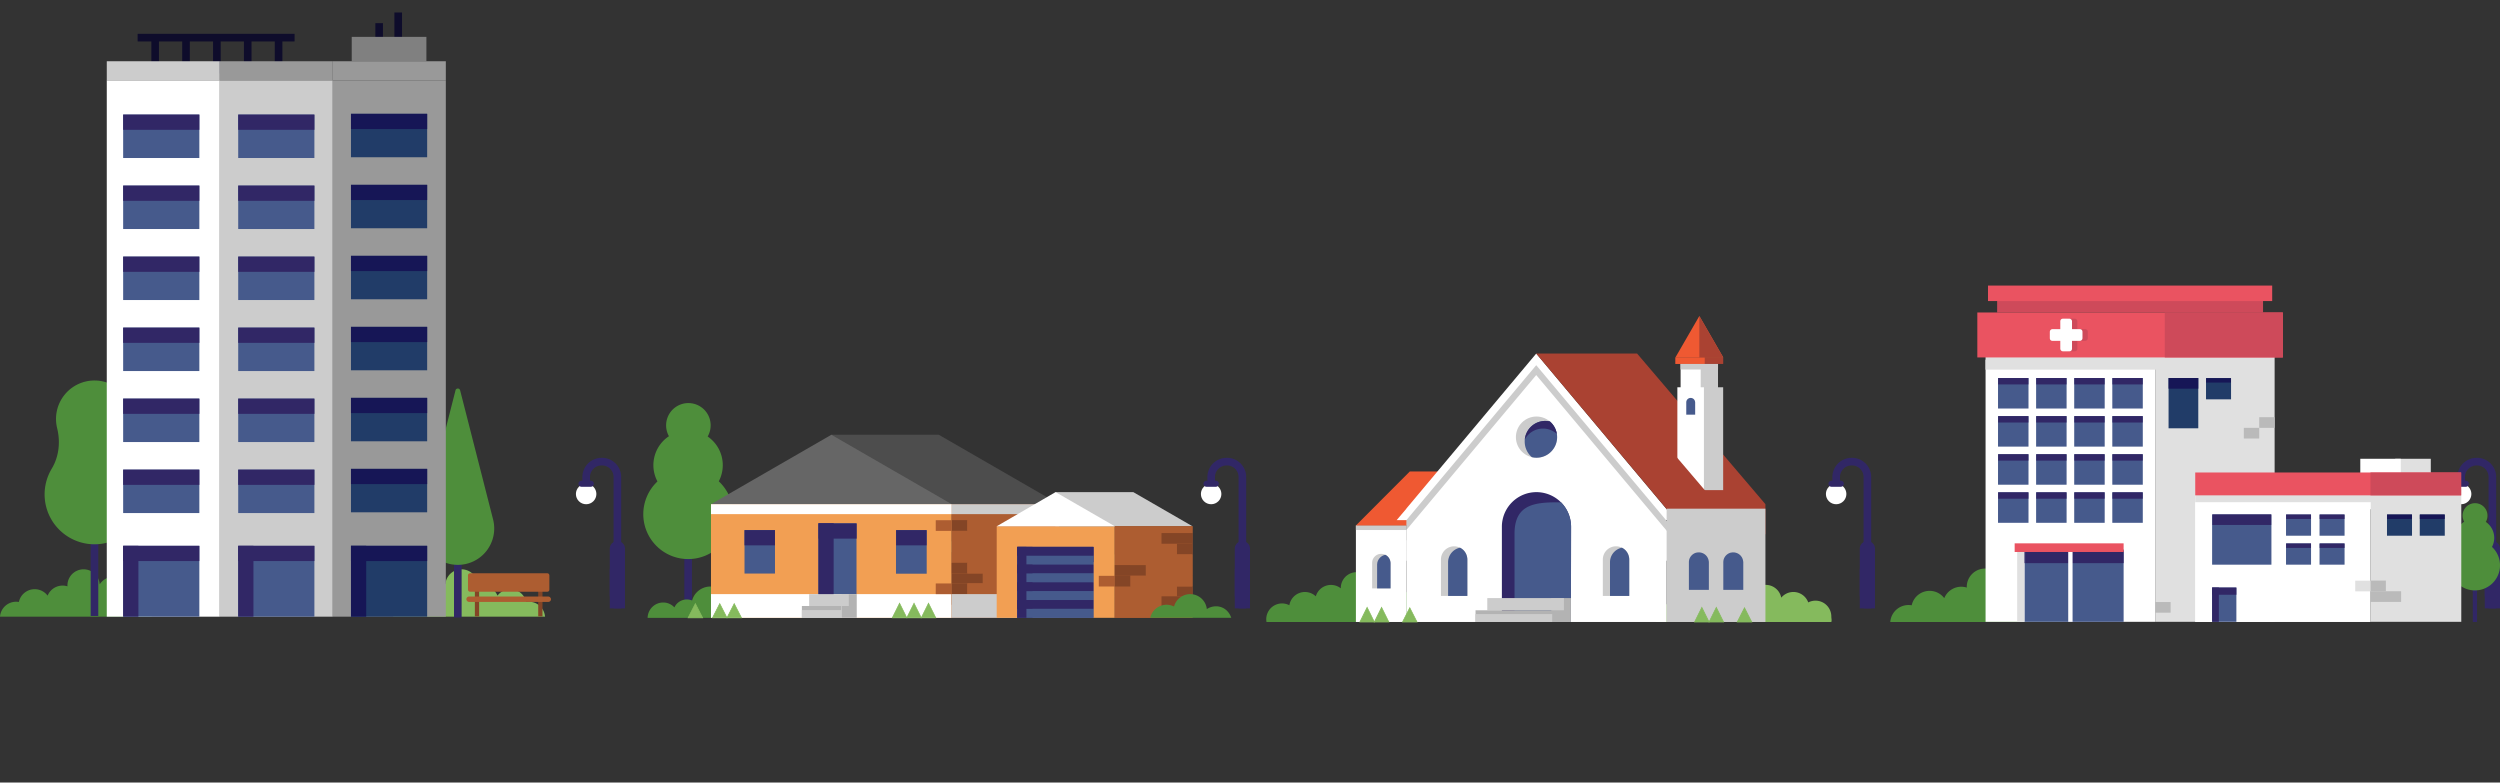 <svg xmlns="http://www.w3.org/2000/svg" width="2100" height="657.31" viewBox="0 0 2100 657.31"><rect x="0" y="0" width="2100" height="657.31" fill="#333333" stroke="none"/><defs><style>.cls-1{fill:#312766;}.cls-2{fill:#fff;}.cls-3{fill:#4e8e3b;}.cls-19,.cls-4{fill:#85ba5d;}.cls-22,.cls-5,.cls-6{fill:none;}.cls-22,.cls-5{stroke:#312766;}.cls-19,.cls-22,.cls-5,.cls-6{stroke-miterlimit:10;}.cls-5,.cls-6{stroke-width:6.4px;}.cls-6{stroke:#0e0c2b;}.cls-7{fill:gray;}.cls-8{fill:#ccc;}.cls-9{fill:#999;}.cls-10{fill:#465a8c;}.cls-11{fill:#213c68;}.cls-12{fill:#161656;}.cls-13{fill:#844526;}.cls-14{fill:#ad5d31;}.cls-15{fill:#4d4d4d;}.cls-16{fill:#f29f53;}.cls-17{fill:#b3b3b3;}.cls-18{fill:#666;}.cls-19{stroke:#85ba5d;stroke-width:0.64px;}.cls-20{fill:#ef5932;}.cls-21{fill:#aa4232;}.cls-22{stroke-width:3.58px;}.cls-23{fill:#e0e0e0;}.cls-24{fill:#ce4a5a;}.cls-25{fill:#ea5361;}.cls-26{fill:#bababa;}</style></defs><title>question-bg3-v2</title><g id="Layer_1" data-name="Layer 1"><path class="cls-1" d="M2096.8,511.05h-6.4V400.67a9.71,9.71,0,0,0-9.7-9.7h-.33a9.74,9.74,0,0,0-9.76,9.7v5.69h-6.4v-5.69a16.15,16.15,0,0,1,16.16-16.1h.33a16.12,16.12,0,0,1,16.1,16.1Z"/><rect class="cls-1" x="2087.2" y="477.75" width="12.8" height="33.3"/><path class="cls-1" d="M2093.6,506.24a6.4,6.4,0,0,1-6.4-6.4V460.92a6.4,6.4,0,1,1,12.8,0v38.92A6.4,6.4,0,0,1,2093.6,506.24Z"/><circle class="cls-2" cx="2067.36" cy="414.96" r="8.6"/><path class="cls-1" d="M2071.26,408.9h-7.79a2.56,2.56,0,0,1,0-5.12h7.79a2.56,2.56,0,0,1,0,5.12Z"/><path class="cls-1" d="M1571.8,511.05h-6.4V400.67a9.71,9.71,0,0,0-9.7-9.7h-.33a9.74,9.74,0,0,0-9.76,9.7v5.69h-6.4v-5.69a16.15,16.15,0,0,1,16.16-16.1h.33a16.12,16.12,0,0,1,16.1,16.1Z"/><rect class="cls-1" x="1562.2" y="477.75" width="12.8" height="33.3"/><path class="cls-1" d="M1568.6,506.24a6.4,6.4,0,0,1-6.4-6.4V460.92a6.4,6.4,0,1,1,12.8,0v38.92A6.4,6.4,0,0,1,1568.6,506.24Z"/><circle class="cls-2" cx="1542.36" cy="414.96" r="8.6"/><path class="cls-1" d="M1546.26,408.9h-7.79a2.56,2.56,0,0,1,0-5.12h7.79a2.56,2.56,0,0,1,0,5.12Z"/><path class="cls-1" d="M1046.8,511.05h-6.4V400.67a9.71,9.71,0,0,0-9.7-9.7h-.33a9.74,9.74,0,0,0-9.76,9.7v5.69h-6.4v-5.69a16.15,16.15,0,0,1,16.16-16.1h.33a16.12,16.12,0,0,1,16.1,16.1Z"/><rect class="cls-1" x="1037.2" y="477.75" width="12.8" height="33.3"/><path class="cls-1" d="M1043.6,506.24a6.4,6.4,0,0,1-6.4-6.4V460.92a6.4,6.4,0,1,1,12.8,0v38.92A6.4,6.4,0,0,1,1043.6,506.24Z"/><circle class="cls-2" cx="1017.36" cy="414.96" r="8.6"/><path class="cls-1" d="M1021.26,408.9h-7.79a2.56,2.56,0,0,1,0-5.12h7.79a2.56,2.56,0,0,1,0,5.12Z"/><path class="cls-1" d="M521.8,511.05h-6.4V400.67a9.71,9.71,0,0,0-9.7-9.7h-.33a9.74,9.74,0,0,0-9.76,9.7v5.69h-6.4v-5.69a16.15,16.15,0,0,1,16.16-16.1h.33a16.12,16.12,0,0,1,16.1,16.1Z"/><rect class="cls-1" x="512.2" y="477.75" width="12.8" height="33.3"/><path class="cls-1" d="M518.6,506.24a6.4,6.4,0,0,1-6.4-6.4V460.92a6.4,6.4,0,0,1,12.8,0v38.92A6.4,6.4,0,0,1,518.6,506.24Z"/><circle class="cls-2" cx="492.36" cy="414.96" r="8.6"/><path class="cls-1" d="M496.26,408.9h-7.79a2.56,2.56,0,1,1,0-5.12h7.79a2.56,2.56,0,1,1,0,5.12Z"/><path id="bush" class="cls-3" d="M13.52,505.46a13.63,13.63,0,0,1,2.34.2A13.57,13.57,0,0,1,40,500.35a13.58,13.58,0,0,1,16.65-7.83c0-.21,0-.42,0-.63a13.56,13.56,0,0,1,27.09-1A13.57,13.57,0,0,1,108.82,498c0,.35,0,.69,0,1a13.56,13.56,0,0,1,18.49,19H0A13.56,13.56,0,0,1,13.52,505.46Z"/><path id="bush-2" data-name="bush" class="cls-4" d="M444.31,505.46a13.63,13.63,0,0,0-2.34.2,13.57,13.57,0,0,0-24.1-5.32,13.58,13.58,0,0,0-16.65-7.83c0-.21,0-.42,0-.63a13.56,13.56,0,0,0-27.09-1A13.57,13.57,0,0,0,349,498c0,.35,0,.69,0,1a13.56,13.56,0,0,0-18.49,19H457.83A13.56,13.56,0,0,0,444.31,505.46Z"/><g id="tree"><line class="cls-5" x1="79.37" y1="436.25" x2="79.37" y2="517.42"/></g><path class="cls-3" d="M110.73,359.78A32.32,32.32,0,1,0,48,359.69c2.85,11.56,1.56,23.85-4.57,34.05a41.92,41.92,0,1,0,72.19.46A46,46,0,0,1,110.73,359.78Z"/><g id="tree-2" data-name="tree"><line class="cls-5" x1="384.57" y1="437.53" x2="384.57" y2="518.7"/><path class="cls-3" d="M384.57,474.49h0a30.58,30.58,0,0,1-29.63-38.14L382.6,328a2,2,0,0,1,3.94,0L414.2,436.35A30.58,30.58,0,0,1,384.57,474.49Z"/></g><g id="roof_bars" data-name="roof bars"><line class="cls-6" x1="130.33" y1="31.61" x2="130.33" y2="61.69"/><line class="cls-6" x1="115.61" y1="31.61" x2="247.45" y2="31.61"/><line class="cls-6" x1="156.25" y1="31.61" x2="156.25" y2="61.69"/><line class="cls-6" x1="182.17" y1="31.61" x2="182.17" y2="61.69"/><line class="cls-6" x1="208.09" y1="31.61" x2="208.09" y2="61.69"/><line class="cls-6" x1="234.01" y1="31.61" x2="234.01" y2="61.69"/></g><line class="cls-6" x1="318.49" y1="19.45" x2="318.49" y2="49.53"/><line class="cls-6" x1="334.49" y1="10.49" x2="334.49" y2="40.57"/><rect class="cls-7" x="295.45" y="30.97" width="62.72" height="20.48"/><rect class="cls-2" x="89.69" y="67.45" width="94.93" height="450.56"/><rect class="cls-8" x="184.62" y="67.45" width="94.93" height="450.56"/><rect class="cls-9" x="279.56" y="67.45" width="94.93" height="450.56"/><g id="Door"><rect class="cls-10" x="103.45" y="458.49" width="64" height="59.52"/><rect class="cls-1" x="103.45" y="458.49" width="64" height="12.8"/><rect class="cls-1" x="80.09" y="481.85" width="59.52" height="12.8" transform="translate(-378.4 598.1) rotate(-90)"/></g><g id="Door-2" data-name="Door"><rect class="cls-10" x="200.09" y="458.49" width="64" height="59.52"/><rect class="cls-1" x="200.09" y="458.49" width="64" height="12.8"/><rect class="cls-1" x="176.73" y="481.85" width="59.52" height="12.8" transform="translate(-281.76 694.74) rotate(-90)"/></g><g id="Door-3" data-name="Door"><rect class="cls-11" x="294.81" y="458.49" width="64" height="59.52"/><rect class="cls-12" x="294.81" y="458.49" width="64" height="12.8"/><rect class="cls-12" x="271.45" y="481.85" width="59.52" height="12.8" transform="translate(-187.04 789.46) rotate(-90)"/></g><g id="window"><rect class="cls-10" x="103.45" y="394.49" width="64" height="36.48"/><rect class="cls-1" x="103.45" y="394.49" width="64" height="12.8"/></g><g id="window-2" data-name="window"><rect class="cls-10" x="103.45" y="334.84" width="64" height="36.48"/><rect class="cls-1" x="103.45" y="334.84" width="64" height="12.8"/></g><g id="window-3" data-name="window"><rect class="cls-10" x="103.45" y="275.2" width="64" height="36.48"/><rect class="cls-1" x="103.45" y="275.2" width="64" height="12.8"/></g><g id="window-4" data-name="window"><rect class="cls-10" x="103.45" y="215.55" width="64" height="36.48"/><rect class="cls-1" x="103.45" y="215.55" width="64" height="12.8"/></g><g id="window-5" data-name="window"><rect class="cls-10" x="103.45" y="155.9" width="64" height="36.48"/><rect class="cls-1" x="103.45" y="155.9" width="64" height="12.8"/></g><g id="window-6" data-name="window"><rect class="cls-10" x="103.45" y="96.25" width="64" height="36.48"/><rect class="cls-1" x="103.45" y="96.25" width="64" height="12.8"/></g><g id="window-7" data-name="window"><rect class="cls-10" x="200.09" y="394.49" width="64" height="36.48"/><rect class="cls-1" x="200.09" y="394.49" width="64" height="12.8"/></g><g id="window-8" data-name="window"><rect class="cls-10" x="200.09" y="334.84" width="64" height="36.48"/><rect class="cls-1" x="200.09" y="334.84" width="64" height="12.8"/></g><g id="window-9" data-name="window"><rect class="cls-10" x="200.09" y="275.2" width="64" height="36.48"/><rect class="cls-1" x="200.09" y="275.2" width="64" height="12.8"/></g><g id="window-10" data-name="window"><rect class="cls-10" x="200.09" y="215.55" width="64" height="36.48"/><rect class="cls-1" x="200.09" y="215.55" width="64" height="12.8"/></g><g id="window-11" data-name="window"><rect class="cls-10" x="200.09" y="155.9" width="64" height="36.48"/><rect class="cls-1" x="200.09" y="155.9" width="64" height="12.8"/></g><g id="window-12" data-name="window"><rect class="cls-10" x="200.09" y="96.25" width="64" height="36.48"/><rect class="cls-1" x="200.09" y="96.25" width="64" height="12.8"/></g><g id="window-13" data-name="window"><rect class="cls-11" x="294.81" y="393.85" width="64" height="36.48"/><rect class="cls-12" x="294.81" y="393.85" width="64" height="12.8"/></g><g id="window-14" data-name="window"><rect class="cls-11" x="294.81" y="334.2" width="64" height="36.48"/><rect class="cls-12" x="294.81" y="334.2" width="64" height="12.8"/></g><g id="window-15" data-name="window"><rect class="cls-11" x="294.81" y="274.56" width="64" height="36.48"/><rect class="cls-12" x="294.81" y="274.56" width="64" height="12.8"/></g><g id="window-16" data-name="window"><rect class="cls-11" x="294.81" y="214.91" width="64" height="36.48"/><rect class="cls-12" x="294.81" y="214.91" width="64" height="12.8"/></g><g id="window-17" data-name="window"><rect class="cls-11" x="294.81" y="155.26" width="64" height="36.48"/><rect class="cls-12" x="294.81" y="155.26" width="64" height="12.8"/></g><g id="window-18" data-name="window"><rect class="cls-11" x="294.81" y="95.61" width="64" height="36.48"/><rect class="cls-12" x="294.81" y="95.61" width="64" height="12.8"/></g><rect class="cls-8" x="89.69" y="51.45" width="94.93" height="16"/><rect class="cls-9" x="184.62" y="51.45" width="94.93" height="16"/><rect class="cls-9" x="279.56" y="51.45" width="94.93" height="16"/><path class="cls-13" d="M400.68,486.33h0a1.79,1.79,0,0,1,1.79,1.79v29.64a0,0,0,0,1,0,0h-3.58a0,0,0,0,1,0,0V488.12A1.79,1.79,0,0,1,400.68,486.33Z"/><path class="cls-13" d="M453.89,486.33h0a1.79,1.79,0,0,1,1.79,1.79v29.64a0,0,0,0,1,0,0H452.1a0,0,0,0,1,0,0V488.12A1.79,1.79,0,0,1,453.89,486.33Z"/><rect class="cls-14" x="391.72" y="501.06" width="71.13" height="4.57" rx="2.28" ry="2.28"/><rect class="cls-14" x="393.1" y="481.53" width="68.37" height="15.53" rx="1.67" ry="1.67"/><line class="cls-5" x1="578.03" y1="437.77" x2="578.03" y2="518.96"/><path class="cls-3" d="M603.77,404.32a29.15,29.15,0,0,0-9.33-37.65,18.71,18.71,0,1,0-32.53-.25,29.15,29.15,0,0,0-9.65,38,37.71,37.71,0,1,0,51.51-.11Z"/><path id="bush-3" data-name="bush" class="cls-3" d="M557.11,506.1a12.75,12.75,0,0,1,9.39,4.13,11.51,11.51,0,0,1,14.86-5.81,16,16,0,0,1,31.32,2.42A16,16,0,0,1,635,519H544A13.13,13.13,0,0,1,557.11,506.1Z"/><polygon class="cls-15" points="788.59 365.2 698.35 365.2 698.35 417.26 687.47 423.54 698.35 423.54 788.59 423.54 889.71 423.54 788.59 365.2"/><rect id="Front_wall" data-name="Front wall" class="cls-16" x="597.23" y="423.54" width="202.24" height="95.43"/><rect class="cls-2" x="597.23" y="499.06" width="202.24" height="19.91"/><g id="Side"><rect class="cls-14" x="799.47" y="423.54" width="90.24" height="95.43"/></g><g id="brick_wall" data-name="brick wall"><polygon class="cls-14" points="851.69 507.94 825.58 507.94 799.47 507.94 799.47 508.01 864.75 508.01 864.75 507.94 851.69 507.94"/><polygon class="cls-14" points="825.58 436.9 825.58 431.21 799.47 431.21 799.47 436.9 812.59 436.9 825.58 436.9"/><polygon class="cls-14" points="838.7 436.9 851.69 436.9 851.69 431.21 825.58 431.21 825.58 436.9 838.7 436.9"/><rect class="cls-14" x="851.69" y="431.22" width="13.06" height="5.69"/><polygon class="cls-14" points="825.58 454.82 825.58 445.86 812.59 445.86 799.47 445.86 799.47 454.82 812.59 454.82 825.58 454.82"/><polygon class="cls-14" points="851.69 454.82 851.69 445.86 838.7 445.86 825.58 445.86 825.58 454.82 838.7 454.82 851.69 454.82"/><rect class="cls-14" x="851.69" y="445.86" width="13.06" height="8.96"/><rect class="cls-13" x="799.47" y="436.9" width="13.12" height="8.96"/><polygon class="cls-14" points="838.7 436.9 825.58 436.9 812.59 436.9 812.59 445.86 825.58 445.86 838.7 445.86 838.7 436.9"/><polygon class="cls-14" points="838.7 436.9 838.7 445.86 851.69 445.86 864.75 445.86 864.75 436.9 851.69 436.9 838.7 436.9"/><polygon class="cls-14" points="825.58 472.74 825.58 463.78 812.59 463.78 799.47 463.78 799.47 472.74 812.59 472.74 825.58 472.74"/><polygon class="cls-14" points="851.69 472.74 851.69 463.78 838.7 463.78 825.58 463.78 825.58 472.74 838.7 472.74 851.69 472.74"/><rect class="cls-14" x="851.69" y="463.78" width="13.06" height="8.96"/><rect class="cls-14" x="799.47" y="472.74" width="13.12" height="8.96"/><rect class="cls-14" x="786.03" y="436.98" width="13.44" height="8.96"/><rect class="cls-14" x="786.03" y="490.1" width="13.44" height="8.96"/><polygon class="cls-14" points="838.7 454.82 825.58 454.82 812.59 454.82 812.59 463.78 825.58 463.78 838.7 463.78 838.7 454.82"/><polygon class="cls-14" points="838.7 454.82 838.7 463.78 851.69 463.78 864.75 463.78 864.75 454.82 851.69 454.82 838.7 454.82"/><polygon class="cls-13" points="825.58 490.02 825.58 481.7 812.59 481.7 799.47 481.7 799.47 490.02 812.59 490.02 825.58 490.02"/><polygon class="cls-14" points="851.69 490.02 851.69 481.7 838.7 481.7 825.58 481.7 825.58 490.02 838.7 490.02 851.69 490.02"/><rect class="cls-14" x="851.69" y="481.7" width="13.06" height="8.32"/><rect class="cls-13" x="799.47" y="472.74" width="13.12" height="8.96"/><polygon class="cls-14" points="838.7 472.74 825.58 472.74 812.59 472.74 812.59 481.7 825.58 481.7 838.7 481.7 838.7 472.74"/><polygon class="cls-14" points="838.7 472.74 838.7 481.7 851.69 481.7 864.75 481.7 864.75 472.74 851.69 472.74 838.7 472.74"/><polygon class="cls-14" points="825.58 498.98 812.59 498.98 799.47 498.98 799.47 507.94 825.58 507.94 825.58 498.98"/><polygon class="cls-14" points="838.7 498.98 825.58 498.98 825.58 507.94 851.69 507.94 851.69 498.98 838.7 498.98"/><rect class="cls-14" x="851.69" y="498.98" width="13.06" height="8.96"/><polygon class="cls-13" points="812.59 490.02 799.47 490.02 799.47 490.66 799.47 498.98 812.59 498.98 812.59 490.02"/><polygon class="cls-14" points="838.7 490.02 825.58 490.02 812.59 490.02 812.59 498.98 825.58 498.98 838.7 498.98 838.7 490.02"/><polygon class="cls-14" points="838.7 490.02 838.7 498.98 851.69 498.98 864.75 498.98 864.75 490.02 851.69 490.02 838.7 490.02"/></g><g id="Door-4" data-name="Door"><rect class="cls-10" x="687.47" y="439.54" width="32" height="59.52"/><rect class="cls-1" x="687.61" y="439.7" width="31.99" height="12.75"/><rect class="cls-1" x="657.71" y="469.3" width="72.32" height="12.8" transform="translate(218.17 1169.56) rotate(-90)"/></g><g id="stairs"><rect class="cls-17" x="706.9" y="499.06" width="12.77" height="19.91"/><rect class="cls-8" x="679.67" y="499.06" width="33.31" height="9.98"/><rect class="cls-17" x="673.58" y="509.03" width="33.31" height="9.93"/><rect class="cls-8" x="673.58" y="512.47" width="33.31" height="6.49"/></g><g id="window-19" data-name="window"><rect class="cls-10" x="625.39" y="445.3" width="25.6" height="36.48"/><rect class="cls-1" x="625.39" y="445.3" width="25.6" height="12.8"/></g><g id="window-20" data-name="window"><rect class="cls-10" x="752.63" y="445.35" width="25.8" height="36.56"/><rect class="cls-1" x="752.75" y="445.3" width="25.6" height="12.8"/></g><rect class="cls-8" x="799.47" y="499.06" width="90.24" height="19.91"/><polygon class="cls-18" points="597.23 423.54 799.47 423.54 698.35 365.2 597.23 423.54"/><rect class="cls-2" x="597.23" y="423.54" width="202.24" height="8.32"/><rect class="cls-8" x="799.47" y="423.54" width="90.24" height="8.32"/><g id="Garage"><polygon class="cls-8" points="951.95 413.37 886.67 413.37 886.51 442.1 902.55 442.1 951.79 442.1 1001.66 442.1 1001.71 442.07 951.95 413.37"/><rect id="Front_wall-2" data-name="Front wall" class="cls-16" x="837.23" y="442.1" width="99.2" height="76.87"/><g id="Side-2" data-name="Side"><rect class="cls-14" x="936.43" y="442.1" width="65.28" height="76.87"/></g><g id="brick_wall-2" data-name="brick wall"><polygon class="cls-14" points="962.54 447.78 962.54 442.1 936.43 442.1 936.43 447.78 949.55 447.78 962.54 447.78"/><polygon class="cls-14" points="975.66 447.78 988.65 447.78 988.65 442.1 962.54 442.1 962.54 447.78 975.66 447.78"/><rect class="cls-14" x="988.65" y="442.1" width="13.06" height="5.69"/><polygon class="cls-14" points="962.54 465.7 962.54 456.74 949.55 456.74 936.43 456.74 936.43 465.7 949.55 465.7 962.54 465.7"/><polygon class="cls-14" points="988.65 465.7 988.65 456.74 975.66 456.74 962.54 456.74 962.54 465.7 975.66 465.7 988.65 465.7"/><rect class="cls-13" x="988.65" y="456.74" width="13.06" height="8.96"/><rect class="cls-14" x="936.43" y="447.78" width="13.12" height="8.96"/><polygon class="cls-14" points="975.66 447.78 962.54 447.78 949.55 447.78 949.55 456.74 962.54 456.74 975.66 456.74 975.66 447.78"/><polygon class="cls-13" points="975.66 447.78 975.66 456.74 988.65 456.74 1001.71 456.74 1001.71 447.78 988.65 447.78 975.66 447.78"/><polygon class="cls-13" points="962.54 483.62 962.54 474.66 949.55 474.66 936.43 474.66 936.43 483.62 949.55 483.62 962.54 483.62"/><polygon class="cls-14" points="988.65 483.62 988.65 474.66 975.66 474.66 962.54 474.66 962.54 483.62 975.66 483.62 988.65 483.62"/><rect class="cls-14" x="988.65" y="474.66" width="13.06" height="8.96"/><rect class="cls-13" x="936.43" y="483.62" width="13.12" height="8.96"/><rect class="cls-14" x="922.99" y="483.7" width="13.44" height="8.96"/><polygon class="cls-14" points="975.66 465.7 962.54 465.7 949.55 465.7 949.55 474.66 962.54 474.66 975.66 474.66 975.66 465.7"/><polygon class="cls-14" points="975.66 465.7 975.66 474.66 988.65 474.66 1001.71 474.66 1001.71 465.7 988.65 465.7 975.66 465.7"/><polygon class="cls-14" points="962.54 500.9 962.54 492.58 949.55 492.58 936.43 492.58 936.43 500.9 949.55 500.9 962.54 500.9"/><polygon class="cls-14" points="988.65 500.9 988.65 492.58 975.66 492.58 962.54 492.58 962.54 500.9 975.66 500.9 988.65 500.9"/><rect class="cls-13" x="988.65" y="492.58" width="13.06" height="8.32"/><rect class="cls-13" x="936.43" y="483.62" width="13.12" height="8.96"/><polygon class="cls-14" points="975.66 483.62 962.54 483.62 949.55 483.62 949.55 492.58 962.54 492.58 975.66 492.58 975.66 483.62"/><polygon class="cls-14" points="975.66 483.62 975.66 492.58 988.65 492.58 1001.71 492.58 1001.71 483.62 988.65 483.62 975.66 483.62"/><polygon class="cls-14" points="962.54 509.86 949.55 509.86 936.43 509.86 936.43 518.96 962.54 518.96 962.54 509.86"/><polygon class="cls-14" points="975.66 509.86 962.54 509.86 962.54 518.96 988.65 518.96 988.65 509.86 975.66 509.86"/><rect class="cls-14" x="988.65" y="509.86" width="13.06" height="9.1"/><polygon class="cls-14" points="949.55 500.9 936.43 500.9 936.43 501.54 936.43 509.86 949.55 509.86 949.55 500.9"/><polygon class="cls-14" points="975.66 500.9 962.54 500.9 949.55 500.9 949.55 509.86 962.54 509.86 975.66 509.86 975.66 500.9"/><polygon class="cls-13" points="975.66 500.9 975.66 509.86 988.65 509.86 1001.71 509.86 1001.71 500.9 988.65 500.9 975.66 500.9"/></g><g id="garage_door" data-name="garage door"><rect class="cls-10" x="854.51" y="459.38" width="64" height="59.59"/><rect class="cls-1" x="854.51" y="459.38" width="64" height="12.8"/><rect class="cls-1" x="831.11" y="482.77" width="59.59" height="12.8" transform="translate(371.74 1350.08) rotate(-90)"/></g><polygon class="cls-2" points="886.67 413.37 837.23 442.07 837.27 442.1 936.38 442.1 936.43 442.07 886.67 413.37"/><g id="garage_door_8_rows" data-name="garage door 8 rows"><rect class="cls-1" x="854.51" y="459.38" width="64" height="7.44"/><rect class="cls-10" x="854.51" y="466.82" width="64" height="7.44"/><rect class="cls-1" x="854.51" y="474.26" width="64" height="7.44"/><rect class="cls-10" x="854.51" y="481.7" width="64" height="7.44"/><rect class="cls-1" x="854.51" y="489.14" width="64" height="7.44"/><rect class="cls-10" x="854.51" y="496.58" width="64" height="7.44"/><rect class="cls-1" x="854.51" y="504.02" width="64" height="7.44"/><rect class="cls-10" x="854.51" y="511.46" width="64" height="7.51"/><rect class="cls-1" x="854.51" y="459.38" width="7.68" height="59.59"/></g></g><path id="bush-4" data-name="bush" class="cls-3" d="M999.79,499.06a14.08,14.08,0,0,0-13.6,10.42,14.06,14.06,0,0,0-20,9.49h68.08c-1.87-5.58-6.56-9.67-12.77-9.67a14,14,0,0,0-7.76,2.33A14.08,14.08,0,0,0,999.79,499.06Z"/><polygon class="cls-19" points="761.71 518.96 749.55 518.96 755.63 506.74 761.71 518.96"/><polygon class="cls-19" points="773.87 518.96 761.71 518.96 767.79 506.74 773.87 518.96"/><polygon class="cls-19" points="786.03 518.96 773.87 518.96 779.95 506.74 786.03 518.96"/><polygon class="cls-19" points="590.19 518.96 578.03 518.96 584.11 507.06 590.19 518.96"/><polygon class="cls-19" points="610.67 518.96 598.51 518.96 604.59 507.06 610.67 518.96"/><polygon class="cls-19" points="622.83 518.96 610.67 518.96 616.75 507.06 622.83 518.96"/><path id="bush-5" data-name="bush" class="cls-3" d="M1197.91,504.56a13.2,13.2,0,0,0-6.09,1.48,13.26,13.26,0,0,0-22.67-4,13.26,13.26,0,0,0-16.52-10.27,13.26,13.26,0,0,0-26.35,2.18c0,.09,0,.18,0,.27a13.26,13.26,0,0,0-21,6.7,13.26,13.26,0,0,0-22.22,7.48,13.26,13.26,0,0,0-19.2,14.08h147.36c.54-1.45,0-3,0-4.64A13.27,13.27,0,0,0,1197.91,504.56Z"/><path id="bush-6" data-name="bush" class="cls-4" d="M1525,504.56a13.2,13.2,0,0,0-6.09,1.48,13.26,13.26,0,0,0-22.67-4,13.26,13.26,0,0,0-16.52-10.27,13.26,13.26,0,0,0-26.35,2.18c0,.09,0,.18,0,.27a13.26,13.26,0,0,0-21,6.7,13.26,13.26,0,0,0-22.22,7.48,13.26,13.26,0,0,0-19.2,14.08h147.36c.54-1.45,0-3,0-4.64A13.27,13.27,0,0,0,1525,504.56Z"/><rect class="cls-2" x="1181.36" y="453.82" width="218.62" height="68.64"/><rect class="cls-2" x="1138.96" y="441.4" width="42.4" height="81.06"/><rect class="cls-8" x="1138.96" y="441.4" width="42.4" height="3.81"/><polygon class="cls-20" points="1184.21 396.06 1138.96 441.4 1208.93 441.4 1253.7 396.03 1184.21 396.06"/><polygon class="cls-2" points="1408.91 436.92 1173.17 436.92 1181.36 427.29 1181.25 427.29 1290.43 296.99 1399.62 427.29 1399.98 427.73 1408.91 436.92"/><polygon class="cls-21" points="1482.95 423.52 1482.95 448.76 1418.19 449.29 1414.51 444.9 1290.43 296.99 1375.16 296.99 1414.51 343.17 1482.95 423.52"/><polygon class="cls-8" points="1421.11 462.7 1181.36 462.7 1181.36 436.92 1189.43 427.29 1290.43 306.75 1391.43 427.29 1399.98 437.49 1412.93 452.94 1421.11 462.7"/><polygon class="cls-2" points="1421.11 471 1181.36 471 1181.36 445.21 1196.38 427.29 1290.43 315.04 1384.48 427.29 1399.98 445.78 1405.98 452.94 1414.15 462.7 1421.11 471"/><circle class="cls-8" cx="1290.64" cy="367.17" r="17.29"/><path class="cls-10" d="M1280.75,370.92a17.25,17.25,0,0,0,6,13.1,17.29,17.29,0,0,0,15.15-30,17.29,17.29,0,0,0-21.17,16.85Z"/><path class="cls-1" d="M1296.11,360a17.23,17.23,0,0,1,11.6,4.47,17.27,17.27,0,0,0-5.81-10.44,17.29,17.29,0,0,0-21.08,15.17A17.29,17.29,0,0,1,1296.11,360Z"/><rect class="cls-8" x="1399.97" y="427.29" width="82.99" height="95.17"/><g id="Door-5" data-name="Door"><path class="cls-1" d="M1319.71,442.45l-.13,80h-58v-80a27.83,27.83,0,0,1,.53-5.51l.14-.69a29.1,29.1,0,0,1,21.84-22.12l.72-.15a29.11,29.11,0,0,1,26.35,7.92l0,0a29,29,0,0,1,7.93,15A27.83,27.83,0,0,1,1319.71,442.45Z"/></g><path class="cls-10" d="M1319.71,442.45l-.13,80H1272.2V448.4c0-24.22,16.1-26.45,36-26.45h3.08a29,29,0,0,1,7.93,15A27.83,27.83,0,0,1,1319.71,442.45Z"/><path class="cls-10" d="M1435.24,470.79a8.38,8.38,0,0,0-2.29-4.33h0a8.41,8.41,0,0,0-7.61-2.29l-.21,0a8.41,8.41,0,0,0-6.31,6.39l0,.2a8,8,0,0,0-.15,1.59v23.14h16.78V472.38A8,8,0,0,0,1435.24,470.79Z"/><path class="cls-10" d="M1464.15,470.79a8.38,8.38,0,0,0-2.29-4.33h0a8.41,8.41,0,0,0-7.61-2.29l-.21,0a8.41,8.41,0,0,0-6.31,6.39l0,.2a8,8,0,0,0-.15,1.59v23.14h16.78V472.38A8,8,0,0,0,1464.15,470.79Z"/><rect class="cls-8" x="1415.39" y="325.31" width="32.07" height="86.39"/><rect class="cls-8" x="1418.66" y="305.71" width="24.47" height="65.37"/><rect class="cls-2" x="1408.99" y="325.31" width="22.31" height="86.39"/><rect class="cls-2" x="1411.71" y="305.71" width="16.88" height="65.37"/><rect class="cls-21" x="1407.38" y="300.21" width="40.11" height="5.5"/><rect class="cls-20" x="1407.38" y="300.21" width="24.59" height="5.5"/><rect class="cls-8" x="1411.71" y="305.71" width="31.43" height="4.67"/><polygon class="cls-20" points="1427.45 265.45 1407.38 300.21 1447.49 300.21 1427.45 265.45"/><polygon class="cls-21" points="1427.45 265.45 1427.45 300.21 1447.49 300.21 1437.49 282.83 1427.45 265.45"/><polygon class="cls-21" points="1434.55 414.7 1434.55 416.39 1411.39 416.58 1408.02 416.49 1365.72 369.46 1396.01 369.46 1410.08 385.97 1434.55 414.7"/><path class="cls-10" d="M1423.82,337.27a3.74,3.74,0,0,0-1-1.93h0a3.75,3.75,0,0,0-3.39-1l-.09,0a3.75,3.75,0,0,0-2.81,2.85l0,.09a3.59,3.59,0,0,0-.07.71V348.3h7.48V338A3.58,3.58,0,0,0,1423.82,337.27Z"/><polygon class="cls-19" points="1154.45 522.47 1142.29 522.47 1148.37 510.21 1154.45 522.47"/><polygon class="cls-19" points="1166.61 522.47 1154.45 522.47 1160.53 510.21 1166.61 522.47"/><polygon class="cls-19" points="1190.29 522.47 1178.13 522.47 1184.21 510.53 1190.29 522.47"/><polygon class="cls-19" points="1435.62 522.47 1423.46 522.47 1429.54 510.21 1435.62 522.47"/><polygon class="cls-19" points="1447.78 522.47 1435.62 522.47 1441.7 510.21 1447.78 522.47"/><polygon class="cls-19" points="1471.46 522.47 1459.3 522.47 1465.38 510.53 1471.46 522.47"/><g id="Door-6" data-name="Door"><path class="cls-8" d="M1368.58,470v30.6h-22.2V470a10.44,10.44,0,0,1,.2-2.11c0-.09,0-.18.05-.26a11.14,11.14,0,0,1,8.35-8.45l.28-.06a11.08,11.08,0,0,1,2.22-.22,11,11,0,0,1,4.54,1l.44.21a11.23,11.23,0,0,1,2.87,2.06v0a11.2,11.2,0,0,1,2.11,3c.17.35.31.7.45,1.07v0a10.82,10.82,0,0,1,.45,1.65A10.44,10.44,0,0,1,1368.58,470Z"/></g><g id="Door-7" data-name="Door"><path class="cls-10" d="M1368.58,470v30.6H1352.4V472.29a12.06,12.06,0,0,1,.22-2.36c0-.1,0-.2.06-.29a12.52,12.52,0,0,1,9.37-9.49l.31-.06.11,0a11.23,11.23,0,0,1,2.87,2.06v0a11.2,11.2,0,0,1,2.11,3c.17.35.31.7.45,1.07v0a10.82,10.82,0,0,1,.45,1.65A10.44,10.44,0,0,1,1368.58,470Z"/></g><g id="Door-8" data-name="Door"><path class="cls-8" d="M1232.59,470v30.6h-22.2V470a10.44,10.44,0,0,1,.2-2.11c0-.09,0-.18.05-.26a11.14,11.14,0,0,1,8.35-8.45l.28-.06a11.08,11.08,0,0,1,2.22-.22,11,11,0,0,1,4.54,1l.44.21a11.23,11.23,0,0,1,2.87,2.06v0a11.2,11.2,0,0,1,2.11,3c.17.35.31.7.45,1.07v0a10.82,10.82,0,0,1,.45,1.65A10.44,10.44,0,0,1,1232.59,470Z"/></g><g id="Door-9" data-name="Door"><path class="cls-10" d="M1232.59,470v30.6h-16.19V472.29a12.06,12.06,0,0,1,.22-2.36c0-.1,0-.2.06-.29a12.52,12.52,0,0,1,9.37-9.49l.31-.06.11,0a11.23,11.23,0,0,1,2.87,2.06v0a11.2,11.2,0,0,1,2.11,3c.17.35.31.7.45,1.07v0a10.82,10.82,0,0,1,.45,1.65A10.44,10.44,0,0,1,1232.59,470Z"/></g><g id="Door-10" data-name="Door"><path class="cls-8" d="M1168.06,472.93v21.33H1152.6V472.93a7.28,7.28,0,0,1,.14-1.47c0-.06,0-.12,0-.18a7.76,7.76,0,0,1,5.82-5.89l.19,0a7.72,7.72,0,0,1,1.55-.15,7.63,7.63,0,0,1,3.16.68l.31.15a7.83,7.83,0,0,1,2,1.44h0a7.8,7.8,0,0,1,1.47,2.07c.12.24.22.49.31.74v0a7.54,7.54,0,0,1,.32,1.15A7.28,7.28,0,0,1,1168.06,472.93Z"/></g><g id="Door-11" data-name="Door"><path class="cls-10" d="M1168.06,472.93v21.33h-11.28V474.55a8.4,8.4,0,0,1,.16-1.65c0-.07,0-.14,0-.21a8.72,8.72,0,0,1,6.53-6.61l.21,0h.08a7.83,7.83,0,0,1,2,1.44h0a7.8,7.8,0,0,1,1.47,2.07c.12.24.22.49.31.74v0a7.54,7.54,0,0,1,.32,1.15A7.28,7.28,0,0,1,1168.06,472.93Z"/></g><g id="stairs-2" data-name="stairs"><rect class="cls-17" x="1303" y="502.39" width="16.58" height="20.08"/><rect class="cls-8" x="1249.32" y="502.39" width="64.38" height="10.24"/><rect class="cls-17" x="1239.45" y="512.63" width="64.38" height="9.84"/><rect class="cls-8" x="1239.45" y="515.83" width="64.38" height="6.64"/></g><path id="bush-7" data-name="bush" class="cls-3" d="M1603.18,508.22a15.47,15.47,0,0,1,2.65.23,15.4,15.4,0,0,1,27.35-6,15.41,15.41,0,0,1,18.9-8.88c0-.24,0-.47,0-.71a15.4,15.4,0,0,1,30.75-1.11,15.4,15.4,0,0,1,28.53,8c0,.39,0,.78,0,1.17a15.4,15.4,0,0,1,21,21.54H1587.83A15.4,15.4,0,0,1,1603.18,508.22Z"/><line class="cls-22" x1="2078.9" y1="478.06" x2="2078.95" y2="522.47"/><path class="cls-3" d="M2093.28,459.39a16.27,16.27,0,0,0-5.2-21,10.46,10.46,0,1,0-18.17-.14,16.27,16.27,0,0,0-5.38,21.25,21.07,21.07,0,1,0,28.76-.06Z"/><rect class="cls-23" x="2012" y="385.37" width="29.87" height="42.88"/><rect class="cls-2" x="1982.65" y="385.37" width="34.01" height="42.39"/><rect class="cls-23" x="1810.39" y="295.13" width="100.29" height="227.2"/><rect class="cls-2" x="1667.88" y="302.17" width="142.5" height="220.16"/><rect class="cls-23" x="1991.2" y="410.97" width="76.28" height="111.36"/><rect class="cls-23" x="1667.88" y="290.01" width="198.63" height="20.48"/><rect class="cls-24" x="1677.6" y="252.25" width="223.36" height="10.24"/><rect class="cls-25" x="1669.92" y="239.88" width="238.72" height="13.01"/><rect class="cls-25" x="1660.96" y="262.49" width="256.64" height="37.76"/><rect class="cls-24" x="1818.4" y="262.49" width="99.2" height="37.76"/><rect class="cls-2" x="1843.88" y="412.38" width="147.32" height="110.08"/><rect class="cls-23" x="1844" y="402.65" width="162.56" height="19.2"/><rect class="cls-25" x="1844" y="396.89" width="223.36" height="19.2"/><rect class="cls-24" x="1991.2" y="396.89" width="76.16" height="19.2"/><g id="Door-12" data-name="Door"><rect class="cls-10" x="1700.54" y="461.53" width="83.3" height="60.8"/><rect class="cls-1" x="1701.56" y="462.38" width="82.28" height="10.67"/><rect class="cls-1" x="1693.2" y="464.69" width="10.67" height="6.04" transform="translate(1230.83 2166.25) rotate(-90)"/><rect class="cls-23" x="1667.09" y="488.87" width="60.8" height="6.11" transform="translate(1205.56 2189.41) rotate(-90)"/><rect class="cls-2" x="1737.31" y="461.53" width="3.65" height="60.8"/><rect class="cls-25" x="1734.45" y="414.28" width="7.26" height="91.52" transform="translate(2198.12 -1278.04) rotate(90)"/></g><g id="window-21" data-name="window"><rect class="cls-10" x="1678.34" y="317.56" width="25.6" height="25.6"/><rect class="cls-1" x="1678.46" y="317.54" width="25.4" height="5.38"/></g><g id="window-22" data-name="window"><rect class="cls-10" x="1710.34" y="317.56" width="25.6" height="25.6"/><rect class="cls-1" x="1710.46" y="317.54" width="25.4" height="5.38"/></g><g id="window-23" data-name="window"><rect class="cls-10" x="1742.34" y="317.56" width="25.6" height="25.6"/><rect class="cls-1" x="1742.46" y="317.54" width="25.4" height="5.38"/></g><g id="window-24" data-name="window"><rect class="cls-10" x="1774.34" y="317.56" width="25.6" height="25.6"/><rect class="cls-1" x="1774.46" y="317.54" width="25.4" height="5.38"/></g><g id="window-25" data-name="window"><rect class="cls-10" x="1678.34" y="349.56" width="25.6" height="25.6"/><rect class="cls-1" x="1678.46" y="349.54" width="25.4" height="5.38"/></g><g id="window-26" data-name="window"><rect class="cls-10" x="1710.34" y="349.56" width="25.6" height="25.6"/><rect class="cls-1" x="1710.46" y="349.54" width="25.4" height="5.38"/></g><g id="window-27" data-name="window"><rect class="cls-10" x="1742.34" y="349.56" width="25.6" height="25.6"/><rect class="cls-1" x="1742.46" y="349.54" width="25.4" height="5.38"/></g><g id="window-28" data-name="window"><rect class="cls-10" x="1774.34" y="349.56" width="25.6" height="25.6"/><rect class="cls-1" x="1774.46" y="349.54" width="25.4" height="5.38"/></g><g id="window-29" data-name="window"><rect class="cls-10" x="1678.34" y="381.56" width="25.6" height="25.6"/><rect class="cls-1" x="1678.46" y="381.54" width="25.4" height="5.38"/></g><g id="window-30" data-name="window"><rect class="cls-10" x="1710.34" y="381.56" width="25.6" height="25.6"/><rect class="cls-1" x="1710.46" y="381.54" width="25.4" height="5.38"/></g><g id="window-31" data-name="window"><rect class="cls-10" x="1742.34" y="381.56" width="25.6" height="25.6"/><rect class="cls-1" x="1742.46" y="381.54" width="25.4" height="5.38"/></g><g id="window-32" data-name="window"><rect class="cls-10" x="1774.34" y="381.56" width="25.6" height="25.6"/><rect class="cls-1" x="1774.46" y="381.54" width="25.4" height="5.38"/></g><g id="window-33" data-name="window"><rect class="cls-10" x="1678.34" y="413.56" width="25.6" height="25.6"/><rect class="cls-1" x="1678.46" y="413.54" width="25.4" height="5.38"/></g><g id="window-34" data-name="window"><rect class="cls-10" x="1710.34" y="413.56" width="25.6" height="25.6"/><rect class="cls-1" x="1710.46" y="413.54" width="25.4" height="5.38"/></g><g id="window-35" data-name="window"><rect class="cls-10" x="1742.34" y="413.56" width="25.6" height="25.6"/><rect class="cls-1" x="1742.46" y="413.54" width="25.4" height="5.38"/></g><g id="window-36" data-name="window"><rect class="cls-10" x="1774.34" y="413.56" width="25.6" height="25.6"/><rect class="cls-1" x="1774.46" y="413.54" width="25.4" height="5.38"/></g><g id="window-37" data-name="window"><rect class="cls-10" x="1858.18" y="432.14" width="49.82" height="42.19"/><rect class="cls-1" x="1858.41" y="432.1" width="49.43" height="8.86"/></g><g id="window-38" data-name="window"><rect class="cls-11" x="1821.6" y="317.53" width="24.96" height="42.24"/><rect class="cls-12" x="1821.6" y="317.53" width="24.96" height="8.96"/></g><rect class="cls-10" x="1858.18" y="493.55" width="20.38" height="28.77"/><rect class="cls-1" x="1858.18" y="493.55" width="5.66" height="28.77"/><rect class="cls-1" x="1858.18" y="493.55" width="20.38" height="6.04"/><g id="window-39" data-name="window"><rect class="cls-10" x="1920.26" y="432.2" width="21.02" height="17.8"/><rect class="cls-1" x="1920.36" y="432.19" width="20.86" height="3.74"/></g><g id="window-40" data-name="window"><rect class="cls-10" x="1948.42" y="432.2" width="21.02" height="17.8"/><rect class="cls-1" x="1948.52" y="432.19" width="20.86" height="3.74"/></g><g id="window-41" data-name="window"><rect class="cls-11" x="1853.06" y="317.64" width="21.02" height="17.8"/><rect class="cls-12" x="1853.16" y="317.63" width="20.86" height="3.74"/></g><g id="window-42" data-name="window"><rect class="cls-11" x="2005.07" y="432.2" width="21.02" height="17.8"/><rect class="cls-12" x="2005.16" y="432.19" width="20.86" height="3.74"/></g><g id="window-43" data-name="window"><rect class="cls-11" x="2032.59" y="432.2" width="21.02" height="17.8"/><rect class="cls-12" x="2032.68" y="432.19" width="20.86" height="3.74"/></g><g id="window-44" data-name="window"><rect class="cls-10" x="1920.26" y="456.52" width="21.02" height="17.8"/><rect class="cls-1" x="1920.36" y="456.51" width="20.86" height="3.74"/></g><g id="window-45" data-name="window"><rect class="cls-10" x="1948.42" y="456.52" width="21.02" height="17.8"/><rect class="cls-1" x="1948.52" y="456.51" width="20.86" height="3.74"/></g><g id="window-46" data-name="window"><rect class="cls-24" x="1735.13" y="267.68" width="9.84" height="27.43" rx="2.08" ry="2.08"/></g><g id="window-47" data-name="window"><rect class="cls-24" x="1735.13" y="267.68" width="9.84" height="27.43" rx="2.08" ry="2.08" transform="translate(2021.44 -1458.65) rotate(90)"/></g><g id="window-48" data-name="window"><rect class="cls-2" x="1730.65" y="267.68" width="9.84" height="27.43" rx="2.08" ry="2.08"/></g><g id="window-49" data-name="window"><rect class="cls-2" x="1730.65" y="267.68" width="9.84" height="27.43" rx="2.08" ry="2.08" transform="translate(2016.96 -1454.17) rotate(90)"/></g><rect class="cls-26" x="1991.2" y="496.65" width="25.73" height="8.96"/><rect class="cls-26" x="1991.2" y="487.69" width="12.93" height="8.96"/><rect class="cls-26" x="1810.39" y="505.69" width="12.93" height="8.96"/><rect class="cls-26" x="1897.75" y="350.44" width="12.93" height="8.96"/><rect class="cls-26" x="1884.82" y="359.4" width="12.93" height="8.96"/><rect class="cls-23" x="1978.4" y="487.77" width="12.8" height="8.96"/></g></svg>